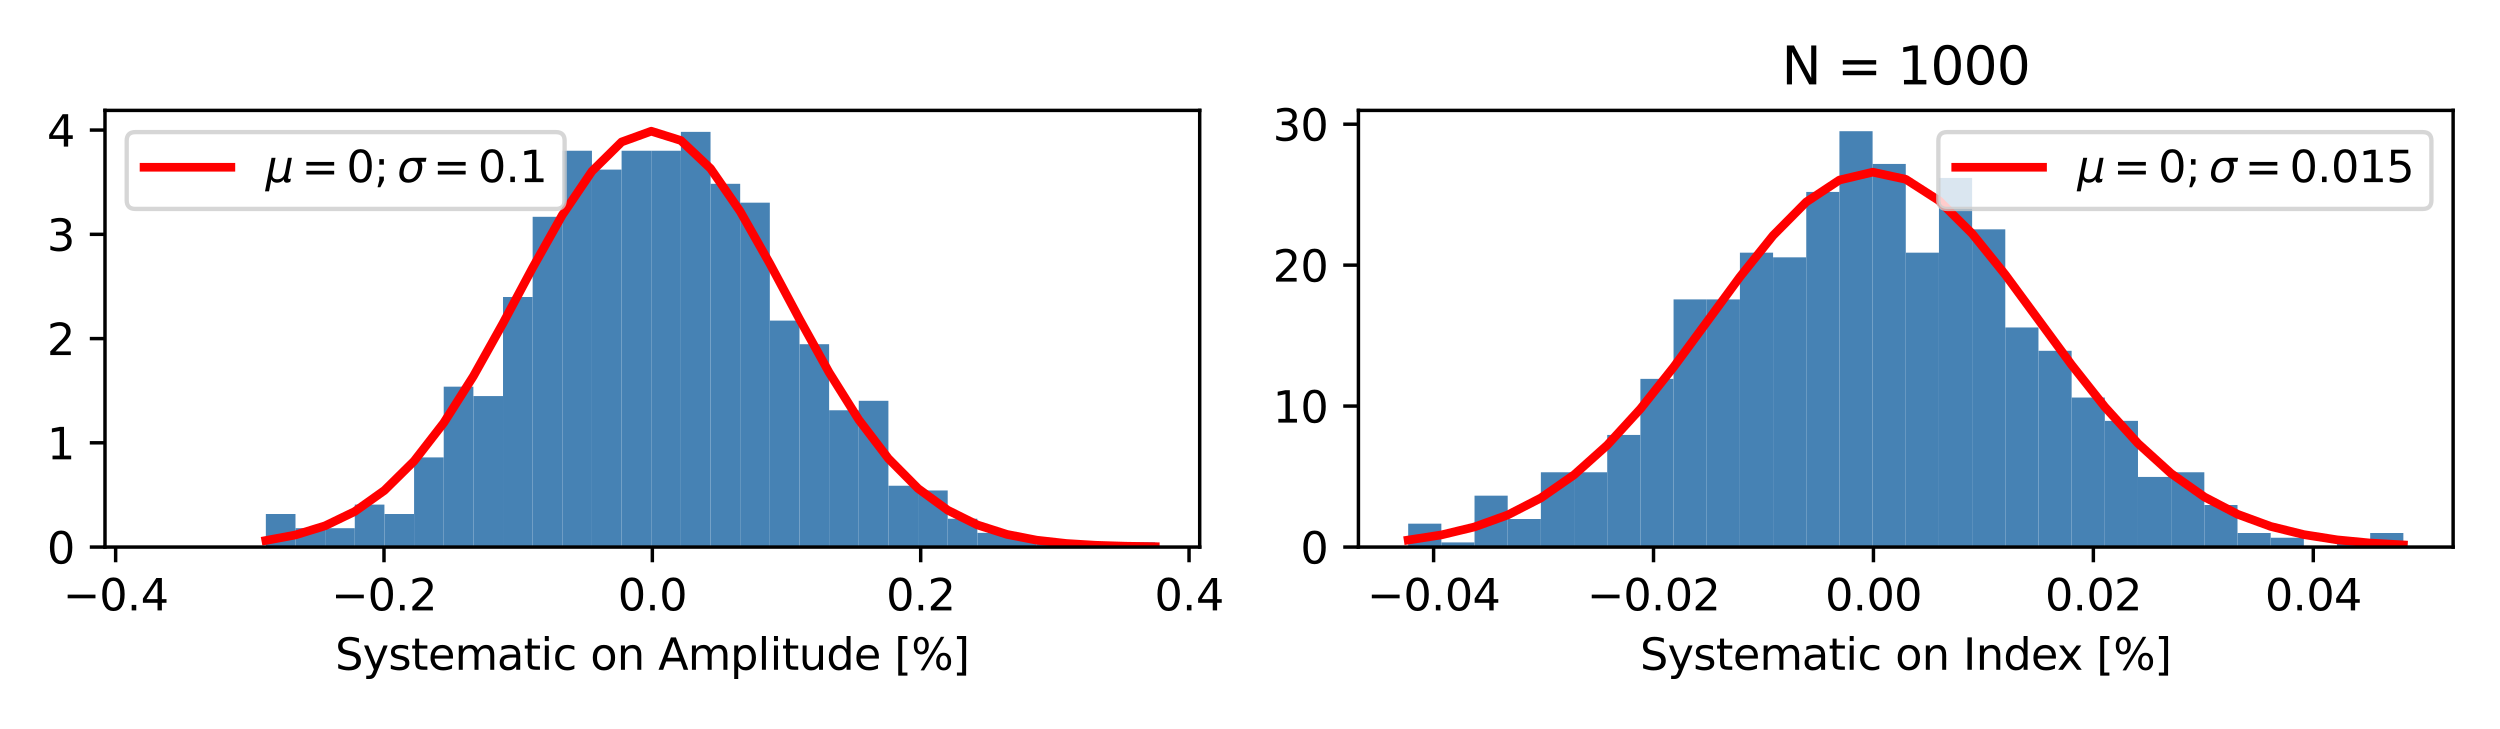 <?xml version="1.0" encoding="utf-8" standalone="no"?>
<!DOCTYPE svg PUBLIC "-//W3C//DTD SVG 1.1//EN"
  "http://www.w3.org/Graphics/SVG/1.1/DTD/svg11.dtd">
<svg xmlns:xlink="http://www.w3.org/1999/xlink" width="576pt" height="168pt" viewBox="0 0 576 168" xmlns="http://www.w3.org/2000/svg" version="1.1">
 <defs>
  <style type="text/css">*{stroke-linejoin: round; stroke-linecap: butt}</style>
 </defs>
 <g id="figure_1">
  <g id="patch_1">
   <path d="M 0 168 
L 576 168 
L 576 0 
L 0 0 
z
" style="fill: #ffffff"/>
  </g>
  <g id="axes_1">
   <g id="patch_2">
    <path d="M 24.19 126.04 
L 276.41 126.04 
L 276.41 25.44 
L 24.19 25.44 
z
" style="fill: #ffffff"/>
   </g>
   <g id="patch_3">
    <path d="M 61.25 126.04 
L 68.081 126.04 
L 68.081 118.431 
L 61.25 118.431 
z
" clip-path="url(#p02592763e4)" style="fill: #4682b4"/>
   </g>
   <g id="patch_4">
    <path d="M 68.081 126.04 
L 74.911 126.04 
L 74.911 121.692 
L 68.081 121.692 
z
" clip-path="url(#p02592763e4)" style="fill: #4682b4"/>
   </g>
   <g id="patch_5">
    <path d="M 74.911 126.04 
L 81.742 126.04 
L 81.742 121.692 
L 74.911 121.692 
z
" clip-path="url(#p02592763e4)" style="fill: #4682b4"/>
   </g>
   <g id="patch_6">
    <path d="M 81.742 126.04 
L 88.572 126.04 
L 88.572 116.257 
L 81.742 116.257 
z
" clip-path="url(#p02592763e4)" style="fill: #4682b4"/>
   </g>
   <g id="patch_7">
    <path d="M 88.572 126.04 
L 95.403 126.04 
L 95.403 118.431 
L 88.572 118.431 
z
" clip-path="url(#p02592763e4)" style="fill: #4682b4"/>
   </g>
   <g id="patch_8">
    <path d="M 95.403 126.04 
L 102.233 126.04 
L 102.233 105.388 
L 95.403 105.388 
z
" clip-path="url(#p02592763e4)" style="fill: #4682b4"/>
   </g>
   <g id="patch_9">
    <path d="M 102.233 126.04 
L 109.064 126.04 
L 109.064 89.083 
L 102.233 89.083 
z
" clip-path="url(#p02592763e4)" style="fill: #4682b4"/>
   </g>
   <g id="patch_10">
    <path d="M 109.064 126.04 
L 115.894 126.04 
L 115.894 91.257 
L 109.064 91.257 
z
" clip-path="url(#p02592763e4)" style="fill: #4682b4"/>
   </g>
   <g id="patch_11">
    <path d="M 115.894 126.04 
L 122.725 126.04 
L 122.725 68.43 
L 115.894 68.43 
z
" clip-path="url(#p02592763e4)" style="fill: #4682b4"/>
   </g>
   <g id="patch_12">
    <path d="M 122.725 126.04 
L 129.555 126.04 
L 129.555 49.952 
L 122.725 49.952 
z
" clip-path="url(#p02592763e4)" style="fill: #4682b4"/>
   </g>
   <g id="patch_13">
    <path d="M 129.555 126.04 
L 136.385 126.04 
L 136.385 34.734 
L 129.555 34.734 
z
" clip-path="url(#p02592763e4)" style="fill: #4682b4"/>
   </g>
   <g id="patch_14">
    <path d="M 136.385 126.04 
L 143.216 126.04 
L 143.216 39.082 
L 136.385 39.082 
z
" clip-path="url(#p02592763e4)" style="fill: #4682b4"/>
   </g>
   <g id="patch_15">
    <path d="M 143.216 126.04 
L 150.046 126.04 
L 150.046 34.734 
L 143.216 34.734 
z
" clip-path="url(#p02592763e4)" style="fill: #4682b4"/>
   </g>
   <g id="patch_16">
    <path d="M 150.046 126.04 
L 156.877 126.04 
L 156.877 34.734 
L 150.046 34.734 
z
" clip-path="url(#p02592763e4)" style="fill: #4682b4"/>
   </g>
   <g id="patch_17">
    <path d="M 156.877 126.04 
L 163.707 126.04 
L 163.707 30.386 
L 156.877 30.386 
z
" clip-path="url(#p02592763e4)" style="fill: #4682b4"/>
   </g>
   <g id="patch_18">
    <path d="M 163.707 126.04 
L 170.538 126.04 
L 170.538 42.343 
L 163.707 42.343 
z
" clip-path="url(#p02592763e4)" style="fill: #4682b4"/>
   </g>
   <g id="patch_19">
    <path d="M 170.538 126.04 
L 177.368 126.04 
L 177.368 46.691 
L 170.538 46.691 
z
" clip-path="url(#p02592763e4)" style="fill: #4682b4"/>
   </g>
   <g id="patch_20">
    <path d="M 177.368 126.04 
L 184.199 126.04 
L 184.199 73.865 
L 177.368 73.865 
z
" clip-path="url(#p02592763e4)" style="fill: #4682b4"/>
   </g>
   <g id="patch_21">
    <path d="M 184.199 126.04 
L 191.029 126.04 
L 191.029 79.3 
L 184.199 79.3 
z
" clip-path="url(#p02592763e4)" style="fill: #4682b4"/>
   </g>
   <g id="patch_22">
    <path d="M 191.029 126.04 
L 197.859 126.04 
L 197.859 94.518 
L 191.029 94.518 
z
" clip-path="url(#p02592763e4)" style="fill: #4682b4"/>
   </g>
   <g id="patch_23">
    <path d="M 197.859 126.04 
L 204.69 126.04 
L 204.69 92.344 
L 197.859 92.344 
z
" clip-path="url(#p02592763e4)" style="fill: #4682b4"/>
   </g>
   <g id="patch_24">
    <path d="M 204.69 126.04 
L 211.52 126.04 
L 211.52 111.909 
L 204.69 111.909 
z
" clip-path="url(#p02592763e4)" style="fill: #4682b4"/>
   </g>
   <g id="patch_25">
    <path d="M 211.52 126.04 
L 218.351 126.04 
L 218.351 112.996 
L 211.52 112.996 
z
" clip-path="url(#p02592763e4)" style="fill: #4682b4"/>
   </g>
   <g id="patch_26">
    <path d="M 218.351 126.04 
L 225.181 126.04 
L 225.181 119.518 
L 218.351 119.518 
z
" clip-path="url(#p02592763e4)" style="fill: #4682b4"/>
   </g>
   <g id="patch_27">
    <path d="M 225.181 126.04 
L 232.012 126.04 
L 232.012 122.779 
L 225.181 122.779 
z
" clip-path="url(#p02592763e4)" style="fill: #4682b4"/>
   </g>
   <g id="patch_28">
    <path d="M 232.012 126.04 
L 238.842 126.04 
L 238.842 123.866 
L 232.012 123.866 
z
" clip-path="url(#p02592763e4)" style="fill: #4682b4"/>
   </g>
   <g id="patch_29">
    <path d="M 238.842 126.04 
L 245.673 126.04 
L 245.673 124.953 
L 238.842 124.953 
z
" clip-path="url(#p02592763e4)" style="fill: #4682b4"/>
   </g>
   <g id="patch_30">
    <path d="M 245.673 126.04 
L 252.503 126.04 
L 252.503 124.953 
L 245.673 124.953 
z
" clip-path="url(#p02592763e4)" style="fill: #4682b4"/>
   </g>
   <g id="patch_31">
    <path d="M 252.503 126.04 
L 259.333 126.04 
L 259.333 124.953 
L 252.503 124.953 
z
" clip-path="url(#p02592763e4)" style="fill: #4682b4"/>
   </g>
   <g id="patch_32">
    <path d="M 259.333 126.04 
L 266.164 126.04 
L 266.164 124.953 
L 259.333 124.953 
z
" clip-path="url(#p02592763e4)" style="fill: #4682b4"/>
   </g>
   <g id="matplotlib.axis_1">
    <g id="xtick_1">
     <g id="line2d_1">
      <defs>
       <path id="me222ce05e0" d="M 0 0 
L 0 3.5 
" style="stroke: #000000; stroke-width: 0.8"/>
      </defs>
      <g>
       <use xlink:href="#me222ce05e0" x="26.644" y="126.04" style="stroke: #000000; stroke-width: 0.8"/>
      </g>
     </g>
     <g id="text_1">
      <!-- −0.4 -->
      <g transform="translate(14.503 140.638) scale(0.1 -0.1)">
       <defs>
        <path id="DejaVuSans-2212" d="M 678 2272 
L 4684 2272 
L 4684 1741 
L 678 1741 
L 678 2272 
z
" transform="scale(0.016)"/>
        <path id="DejaVuSans-30" d="M 2034 4250 
Q 1547 4250 1301 3770 
Q 1056 3291 1056 2328 
Q 1056 1369 1301 889 
Q 1547 409 2034 409 
Q 2525 409 2770 889 
Q 3016 1369 3016 2328 
Q 3016 3291 2770 3770 
Q 2525 4250 2034 4250 
z
M 2034 4750 
Q 2819 4750 3233 4129 
Q 3647 3509 3647 2328 
Q 3647 1150 3233 529 
Q 2819 -91 2034 -91 
Q 1250 -91 836 529 
Q 422 1150 422 2328 
Q 422 3509 836 4129 
Q 1250 4750 2034 4750 
z
" transform="scale(0.016)"/>
        <path id="DejaVuSans-2e" d="M 684 794 
L 1344 794 
L 1344 0 
L 684 0 
L 684 794 
z
" transform="scale(0.016)"/>
        <path id="DejaVuSans-34" d="M 2419 4116 
L 825 1625 
L 2419 1625 
L 2419 4116 
z
M 2253 4666 
L 3047 4666 
L 3047 1625 
L 3713 1625 
L 3713 1100 
L 3047 1100 
L 3047 0 
L 2419 0 
L 2419 1100 
L 313 1100 
L 313 1709 
L 2253 4666 
z
" transform="scale(0.016)"/>
       </defs>
       <use xlink:href="#DejaVuSans-2212"/>
       <use xlink:href="#DejaVuSans-30" x="83.789"/>
       <use xlink:href="#DejaVuSans-2e" x="147.412"/>
       <use xlink:href="#DejaVuSans-34" x="179.199"/>
      </g>
     </g>
    </g>
    <g id="xtick_2">
     <g id="line2d_2">
      <g>
       <use xlink:href="#me222ce05e0" x="88.472" y="126.04" style="stroke: #000000; stroke-width: 0.8"/>
      </g>
     </g>
     <g id="text_2">
      <!-- −0.2 -->
      <g transform="translate(76.33 140.638) scale(0.1 -0.1)">
       <defs>
        <path id="DejaVuSans-32" d="M 1228 531 
L 3431 531 
L 3431 0 
L 469 0 
L 469 531 
Q 828 903 1448 1529 
Q 2069 2156 2228 2338 
Q 2531 2678 2651 2914 
Q 2772 3150 2772 3378 
Q 2772 3750 2511 3984 
Q 2250 4219 1831 4219 
Q 1534 4219 1204 4116 
Q 875 4013 500 3803 
L 500 4441 
Q 881 4594 1212 4672 
Q 1544 4750 1819 4750 
Q 2544 4750 2975 4387 
Q 3406 4025 3406 3419 
Q 3406 3131 3298 2873 
Q 3191 2616 2906 2266 
Q 2828 2175 2409 1742 
Q 1991 1309 1228 531 
z
" transform="scale(0.016)"/>
       </defs>
       <use xlink:href="#DejaVuSans-2212"/>
       <use xlink:href="#DejaVuSans-30" x="83.789"/>
       <use xlink:href="#DejaVuSans-2e" x="147.412"/>
       <use xlink:href="#DejaVuSans-32" x="179.199"/>
      </g>
     </g>
    </g>
    <g id="xtick_3">
     <g id="line2d_3">
      <g>
       <use xlink:href="#me222ce05e0" x="150.3" y="126.04" style="stroke: #000000; stroke-width: 0.8"/>
      </g>
     </g>
     <g id="text_3">
      <!-- 0.0 -->
      <g transform="translate(142.348 140.638) scale(0.1 -0.1)">
       <use xlink:href="#DejaVuSans-30"/>
       <use xlink:href="#DejaVuSans-2e" x="63.623"/>
       <use xlink:href="#DejaVuSans-30" x="95.41"/>
      </g>
     </g>
    </g>
    <g id="xtick_4">
     <g id="line2d_4">
      <g>
       <use xlink:href="#me222ce05e0" x="212.128" y="126.04" style="stroke: #000000; stroke-width: 0.8"/>
      </g>
     </g>
     <g id="text_4">
      <!-- 0.2 -->
      <g transform="translate(204.176 140.638) scale(0.1 -0.1)">
       <use xlink:href="#DejaVuSans-30"/>
       <use xlink:href="#DejaVuSans-2e" x="63.623"/>
       <use xlink:href="#DejaVuSans-32" x="95.41"/>
      </g>
     </g>
    </g>
    <g id="xtick_5">
     <g id="line2d_5">
      <g>
       <use xlink:href="#me222ce05e0" x="273.956" y="126.04" style="stroke: #000000; stroke-width: 0.8"/>
      </g>
     </g>
     <g id="text_5">
      <!-- 0.4 -->
      <g transform="translate(266.004 140.638) scale(0.1 -0.1)">
       <use xlink:href="#DejaVuSans-30"/>
       <use xlink:href="#DejaVuSans-2e" x="63.623"/>
       <use xlink:href="#DejaVuSans-34" x="95.41"/>
      </g>
     </g>
    </g>
    <g id="text_6">
     <!-- Systematic on Amplitude [%] -->
     <g transform="translate(77.222 154.317) scale(0.1 -0.1)">
      <defs>
       <path id="DejaVuSans-53" d="M 3425 4513 
L 3425 3897 
Q 3066 4069 2747 4153 
Q 2428 4238 2131 4238 
Q 1616 4238 1336 4038 
Q 1056 3838 1056 3469 
Q 1056 3159 1242 3001 
Q 1428 2844 1947 2747 
L 2328 2669 
Q 3034 2534 3370 2195 
Q 3706 1856 3706 1288 
Q 3706 609 3251 259 
Q 2797 -91 1919 -91 
Q 1588 -91 1214 -16 
Q 841 59 441 206 
L 441 856 
Q 825 641 1194 531 
Q 1563 422 1919 422 
Q 2459 422 2753 634 
Q 3047 847 3047 1241 
Q 3047 1584 2836 1778 
Q 2625 1972 2144 2069 
L 1759 2144 
Q 1053 2284 737 2584 
Q 422 2884 422 3419 
Q 422 4038 858 4394 
Q 1294 4750 2059 4750 
Q 2388 4750 2728 4690 
Q 3069 4631 3425 4513 
z
" transform="scale(0.016)"/>
       <path id="DejaVuSans-79" d="M 2059 -325 
Q 1816 -950 1584 -1140 
Q 1353 -1331 966 -1331 
L 506 -1331 
L 506 -850 
L 844 -850 
Q 1081 -850 1212 -737 
Q 1344 -625 1503 -206 
L 1606 56 
L 191 3500 
L 800 3500 
L 1894 763 
L 2988 3500 
L 3597 3500 
L 2059 -325 
z
" transform="scale(0.016)"/>
       <path id="DejaVuSans-73" d="M 2834 3397 
L 2834 2853 
Q 2591 2978 2328 3040 
Q 2066 3103 1784 3103 
Q 1356 3103 1142 2972 
Q 928 2841 928 2578 
Q 928 2378 1081 2264 
Q 1234 2150 1697 2047 
L 1894 2003 
Q 2506 1872 2764 1633 
Q 3022 1394 3022 966 
Q 3022 478 2636 193 
Q 2250 -91 1575 -91 
Q 1294 -91 989 -36 
Q 684 19 347 128 
L 347 722 
Q 666 556 975 473 
Q 1284 391 1588 391 
Q 1994 391 2212 530 
Q 2431 669 2431 922 
Q 2431 1156 2273 1281 
Q 2116 1406 1581 1522 
L 1381 1569 
Q 847 1681 609 1914 
Q 372 2147 372 2553 
Q 372 3047 722 3315 
Q 1072 3584 1716 3584 
Q 2034 3584 2315 3537 
Q 2597 3491 2834 3397 
z
" transform="scale(0.016)"/>
       <path id="DejaVuSans-74" d="M 1172 4494 
L 1172 3500 
L 2356 3500 
L 2356 3053 
L 1172 3053 
L 1172 1153 
Q 1172 725 1289 603 
Q 1406 481 1766 481 
L 2356 481 
L 2356 0 
L 1766 0 
Q 1100 0 847 248 
Q 594 497 594 1153 
L 594 3053 
L 172 3053 
L 172 3500 
L 594 3500 
L 594 4494 
L 1172 4494 
z
" transform="scale(0.016)"/>
       <path id="DejaVuSans-65" d="M 3597 1894 
L 3597 1613 
L 953 1613 
Q 991 1019 1311 708 
Q 1631 397 2203 397 
Q 2534 397 2845 478 
Q 3156 559 3463 722 
L 3463 178 
Q 3153 47 2828 -22 
Q 2503 -91 2169 -91 
Q 1331 -91 842 396 
Q 353 884 353 1716 
Q 353 2575 817 3079 
Q 1281 3584 2069 3584 
Q 2775 3584 3186 3129 
Q 3597 2675 3597 1894 
z
M 3022 2063 
Q 3016 2534 2758 2815 
Q 2500 3097 2075 3097 
Q 1594 3097 1305 2825 
Q 1016 2553 972 2059 
L 3022 2063 
z
" transform="scale(0.016)"/>
       <path id="DejaVuSans-6d" d="M 3328 2828 
Q 3544 3216 3844 3400 
Q 4144 3584 4550 3584 
Q 5097 3584 5394 3201 
Q 5691 2819 5691 2113 
L 5691 0 
L 5113 0 
L 5113 2094 
Q 5113 2597 4934 2840 
Q 4756 3084 4391 3084 
Q 3944 3084 3684 2787 
Q 3425 2491 3425 1978 
L 3425 0 
L 2847 0 
L 2847 2094 
Q 2847 2600 2669 2842 
Q 2491 3084 2119 3084 
Q 1678 3084 1418 2786 
Q 1159 2488 1159 1978 
L 1159 0 
L 581 0 
L 581 3500 
L 1159 3500 
L 1159 2956 
Q 1356 3278 1631 3431 
Q 1906 3584 2284 3584 
Q 2666 3584 2933 3390 
Q 3200 3197 3328 2828 
z
" transform="scale(0.016)"/>
       <path id="DejaVuSans-61" d="M 2194 1759 
Q 1497 1759 1228 1600 
Q 959 1441 959 1056 
Q 959 750 1161 570 
Q 1363 391 1709 391 
Q 2188 391 2477 730 
Q 2766 1069 2766 1631 
L 2766 1759 
L 2194 1759 
z
M 3341 1997 
L 3341 0 
L 2766 0 
L 2766 531 
Q 2569 213 2275 61 
Q 1981 -91 1556 -91 
Q 1019 -91 701 211 
Q 384 513 384 1019 
Q 384 1609 779 1909 
Q 1175 2209 1959 2209 
L 2766 2209 
L 2766 2266 
Q 2766 2663 2505 2880 
Q 2244 3097 1772 3097 
Q 1472 3097 1187 3025 
Q 903 2953 641 2809 
L 641 3341 
Q 956 3463 1253 3523 
Q 1550 3584 1831 3584 
Q 2591 3584 2966 3190 
Q 3341 2797 3341 1997 
z
" transform="scale(0.016)"/>
       <path id="DejaVuSans-69" d="M 603 3500 
L 1178 3500 
L 1178 0 
L 603 0 
L 603 3500 
z
M 603 4863 
L 1178 4863 
L 1178 4134 
L 603 4134 
L 603 4863 
z
" transform="scale(0.016)"/>
       <path id="DejaVuSans-63" d="M 3122 3366 
L 3122 2828 
Q 2878 2963 2633 3030 
Q 2388 3097 2138 3097 
Q 1578 3097 1268 2742 
Q 959 2388 959 1747 
Q 959 1106 1268 751 
Q 1578 397 2138 397 
Q 2388 397 2633 464 
Q 2878 531 3122 666 
L 3122 134 
Q 2881 22 2623 -34 
Q 2366 -91 2075 -91 
Q 1284 -91 818 406 
Q 353 903 353 1747 
Q 353 2603 823 3093 
Q 1294 3584 2113 3584 
Q 2378 3584 2631 3529 
Q 2884 3475 3122 3366 
z
" transform="scale(0.016)"/>
       <path id="DejaVuSans-20" transform="scale(0.016)"/>
       <path id="DejaVuSans-6f" d="M 1959 3097 
Q 1497 3097 1228 2736 
Q 959 2375 959 1747 
Q 959 1119 1226 758 
Q 1494 397 1959 397 
Q 2419 397 2687 759 
Q 2956 1122 2956 1747 
Q 2956 2369 2687 2733 
Q 2419 3097 1959 3097 
z
M 1959 3584 
Q 2709 3584 3137 3096 
Q 3566 2609 3566 1747 
Q 3566 888 3137 398 
Q 2709 -91 1959 -91 
Q 1206 -91 779 398 
Q 353 888 353 1747 
Q 353 2609 779 3096 
Q 1206 3584 1959 3584 
z
" transform="scale(0.016)"/>
       <path id="DejaVuSans-6e" d="M 3513 2113 
L 3513 0 
L 2938 0 
L 2938 2094 
Q 2938 2591 2744 2837 
Q 2550 3084 2163 3084 
Q 1697 3084 1428 2787 
Q 1159 2491 1159 1978 
L 1159 0 
L 581 0 
L 581 3500 
L 1159 3500 
L 1159 2956 
Q 1366 3272 1645 3428 
Q 1925 3584 2291 3584 
Q 2894 3584 3203 3211 
Q 3513 2838 3513 2113 
z
" transform="scale(0.016)"/>
       <path id="DejaVuSans-41" d="M 2188 4044 
L 1331 1722 
L 3047 1722 
L 2188 4044 
z
M 1831 4666 
L 2547 4666 
L 4325 0 
L 3669 0 
L 3244 1197 
L 1141 1197 
L 716 0 
L 50 0 
L 1831 4666 
z
" transform="scale(0.016)"/>
       <path id="DejaVuSans-70" d="M 1159 525 
L 1159 -1331 
L 581 -1331 
L 581 3500 
L 1159 3500 
L 1159 2969 
Q 1341 3281 1617 3432 
Q 1894 3584 2278 3584 
Q 2916 3584 3314 3078 
Q 3713 2572 3713 1747 
Q 3713 922 3314 415 
Q 2916 -91 2278 -91 
Q 1894 -91 1617 61 
Q 1341 213 1159 525 
z
M 3116 1747 
Q 3116 2381 2855 2742 
Q 2594 3103 2138 3103 
Q 1681 3103 1420 2742 
Q 1159 2381 1159 1747 
Q 1159 1113 1420 752 
Q 1681 391 2138 391 
Q 2594 391 2855 752 
Q 3116 1113 3116 1747 
z
" transform="scale(0.016)"/>
       <path id="DejaVuSans-6c" d="M 603 4863 
L 1178 4863 
L 1178 0 
L 603 0 
L 603 4863 
z
" transform="scale(0.016)"/>
       <path id="DejaVuSans-75" d="M 544 1381 
L 544 3500 
L 1119 3500 
L 1119 1403 
Q 1119 906 1312 657 
Q 1506 409 1894 409 
Q 2359 409 2629 706 
Q 2900 1003 2900 1516 
L 2900 3500 
L 3475 3500 
L 3475 0 
L 2900 0 
L 2900 538 
Q 2691 219 2414 64 
Q 2138 -91 1772 -91 
Q 1169 -91 856 284 
Q 544 659 544 1381 
z
M 1991 3584 
L 1991 3584 
z
" transform="scale(0.016)"/>
       <path id="DejaVuSans-64" d="M 2906 2969 
L 2906 4863 
L 3481 4863 
L 3481 0 
L 2906 0 
L 2906 525 
Q 2725 213 2448 61 
Q 2172 -91 1784 -91 
Q 1150 -91 751 415 
Q 353 922 353 1747 
Q 353 2572 751 3078 
Q 1150 3584 1784 3584 
Q 2172 3584 2448 3432 
Q 2725 3281 2906 2969 
z
M 947 1747 
Q 947 1113 1208 752 
Q 1469 391 1925 391 
Q 2381 391 2643 752 
Q 2906 1113 2906 1747 
Q 2906 2381 2643 2742 
Q 2381 3103 1925 3103 
Q 1469 3103 1208 2742 
Q 947 2381 947 1747 
z
" transform="scale(0.016)"/>
       <path id="DejaVuSans-5b" d="M 550 4863 
L 1875 4863 
L 1875 4416 
L 1125 4416 
L 1125 -397 
L 1875 -397 
L 1875 -844 
L 550 -844 
L 550 4863 
z
" transform="scale(0.016)"/>
       <path id="DejaVuSans-25" d="M 4653 2053 
Q 4381 2053 4226 1822 
Q 4072 1591 4072 1178 
Q 4072 772 4226 539 
Q 4381 306 4653 306 
Q 4919 306 5073 539 
Q 5228 772 5228 1178 
Q 5228 1588 5073 1820 
Q 4919 2053 4653 2053 
z
M 4653 2450 
Q 5147 2450 5437 2106 
Q 5728 1763 5728 1178 
Q 5728 594 5436 251 
Q 5144 -91 4653 -91 
Q 4153 -91 3862 251 
Q 3572 594 3572 1178 
Q 3572 1766 3864 2108 
Q 4156 2450 4653 2450 
z
M 1428 4353 
Q 1159 4353 1004 4120 
Q 850 3888 850 3481 
Q 850 3069 1003 2837 
Q 1156 2606 1428 2606 
Q 1700 2606 1854 2837 
Q 2009 3069 2009 3481 
Q 2009 3884 1853 4118 
Q 1697 4353 1428 4353 
z
M 4250 4750 
L 4750 4750 
L 1831 -91 
L 1331 -91 
L 4250 4750 
z
M 1428 4750 
Q 1922 4750 2215 4408 
Q 2509 4066 2509 3481 
Q 2509 2891 2217 2550 
Q 1925 2209 1428 2209 
Q 931 2209 642 2551 
Q 353 2894 353 3481 
Q 353 4063 643 4406 
Q 934 4750 1428 4750 
z
" transform="scale(0.016)"/>
       <path id="DejaVuSans-5d" d="M 1947 4863 
L 1947 -844 
L 622 -844 
L 622 -397 
L 1369 -397 
L 1369 4416 
L 622 4416 
L 622 4863 
L 1947 4863 
z
" transform="scale(0.016)"/>
      </defs>
      <use xlink:href="#DejaVuSans-53"/>
      <use xlink:href="#DejaVuSans-79" x="63.477"/>
      <use xlink:href="#DejaVuSans-73" x="122.656"/>
      <use xlink:href="#DejaVuSans-74" x="174.756"/>
      <use xlink:href="#DejaVuSans-65" x="213.965"/>
      <use xlink:href="#DejaVuSans-6d" x="275.488"/>
      <use xlink:href="#DejaVuSans-61" x="372.9"/>
      <use xlink:href="#DejaVuSans-74" x="434.18"/>
      <use xlink:href="#DejaVuSans-69" x="473.389"/>
      <use xlink:href="#DejaVuSans-63" x="501.172"/>
      <use xlink:href="#DejaVuSans-20" x="556.152"/>
      <use xlink:href="#DejaVuSans-6f" x="587.939"/>
      <use xlink:href="#DejaVuSans-6e" x="649.121"/>
      <use xlink:href="#DejaVuSans-20" x="712.5"/>
      <use xlink:href="#DejaVuSans-41" x="744.287"/>
      <use xlink:href="#DejaVuSans-6d" x="812.695"/>
      <use xlink:href="#DejaVuSans-70" x="910.107"/>
      <use xlink:href="#DejaVuSans-6c" x="973.584"/>
      <use xlink:href="#DejaVuSans-69" x="1001.367"/>
      <use xlink:href="#DejaVuSans-74" x="1029.15"/>
      <use xlink:href="#DejaVuSans-75" x="1068.359"/>
      <use xlink:href="#DejaVuSans-64" x="1131.738"/>
      <use xlink:href="#DejaVuSans-65" x="1195.215"/>
      <use xlink:href="#DejaVuSans-20" x="1256.738"/>
      <use xlink:href="#DejaVuSans-5b" x="1288.525"/>
      <use xlink:href="#DejaVuSans-25" x="1327.539"/>
      <use xlink:href="#DejaVuSans-5d" x="1422.559"/>
     </g>
    </g>
   </g>
   <g id="matplotlib.axis_2">
    <g id="ytick_1">
     <g id="line2d_6">
      <defs>
       <path id="me3fdcd3d30" d="M 0 0 
L -3.5 0 
" style="stroke: #000000; stroke-width: 0.8"/>
      </defs>
      <g>
       <use xlink:href="#me3fdcd3d30" x="24.19" y="126.04" style="stroke: #000000; stroke-width: 0.8"/>
      </g>
     </g>
     <g id="text_7">
      <!-- 0 -->
      <g transform="translate(10.828 129.839) scale(0.1 -0.1)">
       <use xlink:href="#DejaVuSans-30"/>
      </g>
     </g>
    </g>
    <g id="ytick_2">
     <g id="line2d_7">
      <g>
       <use xlink:href="#me3fdcd3d30" x="24.19" y="102.023" style="stroke: #000000; stroke-width: 0.8"/>
      </g>
     </g>
     <g id="text_8">
      <!-- 1 -->
      <g transform="translate(10.828 105.823) scale(0.1 -0.1)">
       <defs>
        <path id="DejaVuSans-31" d="M 794 531 
L 1825 531 
L 1825 4091 
L 703 3866 
L 703 4441 
L 1819 4666 
L 2450 4666 
L 2450 531 
L 3481 531 
L 3481 0 
L 794 0 
L 794 531 
z
" transform="scale(0.016)"/>
       </defs>
       <use xlink:href="#DejaVuSans-31"/>
      </g>
     </g>
    </g>
    <g id="ytick_3">
     <g id="line2d_8">
      <g>
       <use xlink:href="#me3fdcd3d30" x="24.19" y="78.007" style="stroke: #000000; stroke-width: 0.8"/>
      </g>
     </g>
     <g id="text_9">
      <!-- 2 -->
      <g transform="translate(10.828 81.806) scale(0.1 -0.1)">
       <use xlink:href="#DejaVuSans-32"/>
      </g>
     </g>
    </g>
    <g id="ytick_4">
     <g id="line2d_9">
      <g>
       <use xlink:href="#me3fdcd3d30" x="24.19" y="53.99" style="stroke: #000000; stroke-width: 0.8"/>
      </g>
     </g>
     <g id="text_10">
      <!-- 3 -->
      <g transform="translate(10.828 57.789) scale(0.1 -0.1)">
       <defs>
        <path id="DejaVuSans-33" d="M 2597 2516 
Q 3050 2419 3304 2112 
Q 3559 1806 3559 1356 
Q 3559 666 3084 287 
Q 2609 -91 1734 -91 
Q 1441 -91 1130 -33 
Q 819 25 488 141 
L 488 750 
Q 750 597 1062 519 
Q 1375 441 1716 441 
Q 2309 441 2620 675 
Q 2931 909 2931 1356 
Q 2931 1769 2642 2001 
Q 2353 2234 1838 2234 
L 1294 2234 
L 1294 2753 
L 1863 2753 
Q 2328 2753 2575 2939 
Q 2822 3125 2822 3475 
Q 2822 3834 2567 4026 
Q 2313 4219 1838 4219 
Q 1578 4219 1281 4162 
Q 984 4106 628 3988 
L 628 4550 
Q 988 4650 1302 4700 
Q 1616 4750 1894 4750 
Q 2613 4750 3031 4423 
Q 3450 4097 3450 3541 
Q 3450 3153 3228 2886 
Q 3006 2619 2597 2516 
z
" transform="scale(0.016)"/>
       </defs>
       <use xlink:href="#DejaVuSans-33"/>
      </g>
     </g>
    </g>
    <g id="ytick_5">
     <g id="line2d_10">
      <g>
       <use xlink:href="#me3fdcd3d30" x="24.19" y="29.973" style="stroke: #000000; stroke-width: 0.8"/>
      </g>
     </g>
     <g id="text_11">
      <!-- 4 -->
      <g transform="translate(10.828 33.772) scale(0.1 -0.1)">
       <use xlink:href="#DejaVuSans-34"/>
      </g>
     </g>
    </g>
   </g>
   <g id="line2d_11">
    <path d="M 61.25 124.528 
L 68.081 123.251 
L 74.911 121.142 
L 81.742 117.847 
L 88.572 112.989 
L 95.403 106.24 
L 102.233 97.434 
L 109.064 86.68 
L 115.894 74.464 
L 122.725 61.675 
L 129.555 49.544 
L 136.385 39.457 
L 143.216 32.71 
L 150.046 30.23 
L 156.877 32.371 
L 163.707 38.828 
L 170.538 48.708 
L 177.368 60.736 
L 184.199 73.521 
L 191.029 85.815 
L 197.859 96.699 
L 204.69 105.658 
L 211.52 112.556 
L 218.351 117.545 
L 225.181 120.943 
L 232.012 123.127 
L 238.842 124.455 
L 245.673 125.218 
L 252.503 125.634 
L 259.333 125.849 
L 266.164 125.955 
" clip-path="url(#p02592763e4)" style="fill: none; stroke: #ff0000; stroke-width: 2; stroke-linecap: square"/>
   </g>
   <g id="patch_33">
    <path d="M 24.19 126.04 
L 24.19 25.44 
" style="fill: none; stroke: #000000; stroke-width: 0.8; stroke-linejoin: miter; stroke-linecap: square"/>
   </g>
   <g id="patch_34">
    <path d="M 276.41 126.04 
L 276.41 25.44 
" style="fill: none; stroke: #000000; stroke-width: 0.8; stroke-linejoin: miter; stroke-linecap: square"/>
   </g>
   <g id="patch_35">
    <path d="M 24.19 126.04 
L 276.41 126.04 
" style="fill: none; stroke: #000000; stroke-width: 0.8; stroke-linejoin: miter; stroke-linecap: square"/>
   </g>
   <g id="patch_36">
    <path d="M 24.19 25.44 
L 276.41 25.44 
" style="fill: none; stroke: #000000; stroke-width: 0.8; stroke-linejoin: miter; stroke-linecap: square"/>
   </g>
   <g id="legend_1">
    <g id="patch_37">
     <path d="M 31.19 48.138 
L 128.09 48.138 
Q 130.09 48.138 130.09 46.138 
L 130.09 32.44 
Q 130.09 30.44 128.09 30.44 
L 31.19 30.44 
Q 29.19 30.44 29.19 32.44 
L 29.19 46.138 
Q 29.19 48.138 31.19 48.138 
z
" style="fill: #ffffff; opacity: 0.8; stroke: #cccccc; stroke-linejoin: miter"/>
    </g>
    <g id="line2d_12">
     <path d="M 33.19 38.538 
L 43.19 38.538 
L 53.19 38.538 
" style="fill: none; stroke: #ff0000; stroke-width: 2; stroke-linecap: square"/>
    </g>
    <g id="text_12">
     <!-- $\mu = 0; \sigma = 0.1$ -->
     <g transform="translate(61.19 42.038) scale(0.1 -0.1)">
      <defs>
       <path id="DejaVuSans-Oblique-3bc" d="M -84 -1331 
L 856 3500 
L 1434 3500 
L 1009 1322 
Q 997 1256 987 1175 
Q 978 1094 978 1013 
Q 978 722 1161 565 
Q 1344 409 1684 409 
Q 2147 409 2431 671 
Q 2716 934 2816 1459 
L 3213 3500 
L 3788 3500 
L 3266 809 
Q 3253 750 3248 706 
Q 3244 663 3244 628 
Q 3244 531 3283 486 
Q 3322 441 3406 441 
Q 3438 441 3492 456 
Q 3547 472 3647 513 
L 3559 50 
Q 3422 -19 3297 -55 
Q 3172 -91 3053 -91 
Q 2847 -91 2730 40 
Q 2613 172 2613 403 
Q 2438 153 2195 31 
Q 1953 -91 1625 -91 
Q 1334 -91 1117 43 
Q 900 178 831 397 
L 494 -1331 
L -84 -1331 
z
" transform="scale(0.016)"/>
       <path id="DejaVuSans-3d" d="M 678 2906 
L 4684 2906 
L 4684 2381 
L 678 2381 
L 678 2906 
z
M 678 1631 
L 4684 1631 
L 4684 1100 
L 678 1100 
L 678 1631 
z
" transform="scale(0.016)"/>
       <path id="DejaVuSans-3b" d="M 750 3309 
L 1409 3309 
L 1409 2516 
L 750 2516 
L 750 3309 
z
M 750 794 
L 1409 794 
L 1409 256 
L 897 -744 
L 494 -744 
L 750 256 
L 750 794 
z
" transform="scale(0.016)"/>
       <path id="DejaVuSans-Oblique-3c3" d="M 2219 3044 
Q 1744 3044 1422 2700 
Q 1081 2341 969 1747 
Q 844 1119 1044 756 
Q 1241 397 1706 397 
Q 2166 397 2503 759 
Q 2844 1122 2966 1747 
Q 3075 2319 2881 2700 
Q 2700 3044 2219 3044 
z
M 2309 3503 
L 4219 3500 
L 4106 2925 
L 3463 2925 
Q 3706 2438 3575 1747 
Q 3406 888 2884 400 
Q 2359 -91 1609 -91 
Q 856 -91 525 400 
Q 194 888 363 1747 
Q 528 2609 1050 3097 
Q 1484 3503 2309 3503 
z
" transform="scale(0.016)"/>
      </defs>
      <use xlink:href="#DejaVuSans-Oblique-3bc" transform="translate(0 0.781)"/>
      <use xlink:href="#DejaVuSans-3d" transform="translate(83.105 0.781)"/>
      <use xlink:href="#DejaVuSans-30" transform="translate(186.377 0.781)"/>
      <use xlink:href="#DejaVuSans-3b" transform="translate(250 0.781)"/>
      <use xlink:href="#DejaVuSans-Oblique-3c3" transform="translate(303.174 0.781)"/>
      <use xlink:href="#DejaVuSans-3d" transform="translate(386.035 0.781)"/>
      <use xlink:href="#DejaVuSans-30" transform="translate(489.307 0.781)"/>
      <use xlink:href="#DejaVuSans-2e" transform="translate(552.93 0.781)"/>
      <use xlink:href="#DejaVuSans-31" transform="translate(584.717 0.781)"/>
     </g>
    </g>
   </g>
  </g>
  <g id="axes_2">
   <g id="patch_38">
    <path d="M 312.98 126.04 
L 565.2 126.04 
L 565.2 25.44 
L 312.98 25.44 
z
" style="fill: #ffffff"/>
   </g>
   <g id="patch_39">
    <path d="M 324.445 126.04 
L 332.088 126.04 
L 332.088 120.657 
L 324.445 120.657 
z
" clip-path="url(#p6bbba364e8)" style="fill: #4682b4"/>
   </g>
   <g id="patch_40">
    <path d="M 332.088 126.04 
L 339.731 126.04 
L 339.731 124.963 
L 332.088 124.963 
z
" clip-path="url(#p6bbba364e8)" style="fill: #4682b4"/>
   </g>
   <g id="patch_41">
    <path d="M 339.731 126.04 
L 347.374 126.04 
L 347.374 114.198 
L 339.731 114.198 
z
" clip-path="url(#p6bbba364e8)" style="fill: #4682b4"/>
   </g>
   <g id="patch_42">
    <path d="M 347.374 126.04 
L 355.017 126.04 
L 355.017 119.581 
L 347.374 119.581 
z
" clip-path="url(#p6bbba364e8)" style="fill: #4682b4"/>
   </g>
   <g id="patch_43">
    <path d="M 355.017 126.04 
L 362.66 126.04 
L 362.66 108.816 
L 355.017 108.816 
z
" clip-path="url(#p6bbba364e8)" style="fill: #4682b4"/>
   </g>
   <g id="patch_44">
    <path d="M 362.66 126.04 
L 370.303 126.04 
L 370.303 108.816 
L 362.66 108.816 
z
" clip-path="url(#p6bbba364e8)" style="fill: #4682b4"/>
   </g>
   <g id="patch_45">
    <path d="M 370.303 126.04 
L 377.946 126.04 
L 377.946 100.204 
L 370.303 100.204 
z
" clip-path="url(#p6bbba364e8)" style="fill: #4682b4"/>
   </g>
   <g id="patch_46">
    <path d="M 377.946 126.04 
L 385.589 126.04 
L 385.589 87.286 
L 377.946 87.286 
z
" clip-path="url(#p6bbba364e8)" style="fill: #4682b4"/>
   </g>
   <g id="patch_47">
    <path d="M 385.589 126.04 
L 393.232 126.04 
L 393.232 68.985 
L 385.589 68.985 
z
" clip-path="url(#p6bbba364e8)" style="fill: #4682b4"/>
   </g>
   <g id="patch_48">
    <path d="M 393.232 126.04 
L 400.875 126.04 
L 400.875 68.985 
L 393.232 68.985 
z
" clip-path="url(#p6bbba364e8)" style="fill: #4682b4"/>
   </g>
   <g id="patch_49">
    <path d="M 400.875 126.04 
L 408.518 126.04 
L 408.518 58.22 
L 400.875 58.22 
z
" clip-path="url(#p6bbba364e8)" style="fill: #4682b4"/>
   </g>
   <g id="patch_50">
    <path d="M 408.518 126.04 
L 416.161 126.04 
L 416.161 59.296 
L 408.518 59.296 
z
" clip-path="url(#p6bbba364e8)" style="fill: #4682b4"/>
   </g>
   <g id="patch_51">
    <path d="M 416.161 126.04 
L 423.804 126.04 
L 423.804 44.225 
L 416.161 44.225 
z
" clip-path="url(#p6bbba364e8)" style="fill: #4682b4"/>
   </g>
   <g id="patch_52">
    <path d="M 423.804 126.04 
L 431.447 126.04 
L 431.447 30.23 
L 423.804 30.23 
z
" clip-path="url(#p6bbba364e8)" style="fill: #4682b4"/>
   </g>
   <g id="patch_53">
    <path d="M 431.447 126.04 
L 439.09 126.04 
L 439.09 37.766 
L 431.447 37.766 
z
" clip-path="url(#p6bbba364e8)" style="fill: #4682b4"/>
   </g>
   <g id="patch_54">
    <path d="M 439.09 126.04 
L 446.733 126.04 
L 446.733 58.22 
L 439.09 58.22 
z
" clip-path="url(#p6bbba364e8)" style="fill: #4682b4"/>
   </g>
   <g id="patch_55">
    <path d="M 446.733 126.04 
L 454.376 126.04 
L 454.376 40.996 
L 446.733 40.996 
z
" clip-path="url(#p6bbba364e8)" style="fill: #4682b4"/>
   </g>
   <g id="patch_56">
    <path d="M 454.376 126.04 
L 462.019 126.04 
L 462.019 52.837 
L 454.376 52.837 
z
" clip-path="url(#p6bbba364e8)" style="fill: #4682b4"/>
   </g>
   <g id="patch_57">
    <path d="M 462.019 126.04 
L 469.662 126.04 
L 469.662 75.444 
L 462.019 75.444 
z
" clip-path="url(#p6bbba364e8)" style="fill: #4682b4"/>
   </g>
   <g id="patch_58">
    <path d="M 469.662 126.04 
L 477.305 126.04 
L 477.305 80.827 
L 469.662 80.827 
z
" clip-path="url(#p6bbba364e8)" style="fill: #4682b4"/>
   </g>
   <g id="patch_59">
    <path d="M 477.305 126.04 
L 484.948 126.04 
L 484.948 91.592 
L 477.305 91.592 
z
" clip-path="url(#p6bbba364e8)" style="fill: #4682b4"/>
   </g>
   <g id="patch_60">
    <path d="M 484.948 126.04 
L 492.591 126.04 
L 492.591 96.974 
L 484.948 96.974 
z
" clip-path="url(#p6bbba364e8)" style="fill: #4682b4"/>
   </g>
   <g id="patch_61">
    <path d="M 492.591 126.04 
L 500.234 126.04 
L 500.234 109.892 
L 492.591 109.892 
z
" clip-path="url(#p6bbba364e8)" style="fill: #4682b4"/>
   </g>
   <g id="patch_62">
    <path d="M 500.234 126.04 
L 507.877 126.04 
L 507.877 108.816 
L 500.234 108.816 
z
" clip-path="url(#p6bbba364e8)" style="fill: #4682b4"/>
   </g>
   <g id="patch_63">
    <path d="M 507.877 126.04 
L 515.52 126.04 
L 515.52 116.351 
L 507.877 116.351 
z
" clip-path="url(#p6bbba364e8)" style="fill: #4682b4"/>
   </g>
   <g id="patch_64">
    <path d="M 515.52 126.04 
L 523.163 126.04 
L 523.163 122.81 
L 515.52 122.81 
z
" clip-path="url(#p6bbba364e8)" style="fill: #4682b4"/>
   </g>
   <g id="patch_65">
    <path d="M 523.163 126.04 
L 530.806 126.04 
L 530.806 123.887 
L 523.163 123.887 
z
" clip-path="url(#p6bbba364e8)" style="fill: #4682b4"/>
   </g>
   <g id="patch_66">
    <path d="M 530.806 126.04 
L 538.449 126.04 
L 538.449 126.04 
L 530.806 126.04 
z
" clip-path="url(#p6bbba364e8)" style="fill: #4682b4"/>
   </g>
   <g id="patch_67">
    <path d="M 538.449 126.04 
L 546.092 126.04 
L 546.092 124.963 
L 538.449 124.963 
z
" clip-path="url(#p6bbba364e8)" style="fill: #4682b4"/>
   </g>
   <g id="patch_68">
    <path d="M 546.092 126.04 
L 553.735 126.04 
L 553.735 122.81 
L 546.092 122.81 
z
" clip-path="url(#p6bbba364e8)" style="fill: #4682b4"/>
   </g>
   <g id="matplotlib.axis_3">
    <g id="xtick_6">
     <g id="line2d_13">
      <g>
       <use xlink:href="#me222ce05e0" x="330.303" y="126.04" style="stroke: #000000; stroke-width: 0.8"/>
      </g>
     </g>
     <g id="text_13">
      <!-- −0.04 -->
      <g transform="translate(314.98 140.638) scale(0.1 -0.1)">
       <use xlink:href="#DejaVuSans-2212"/>
       <use xlink:href="#DejaVuSans-30" x="83.789"/>
       <use xlink:href="#DejaVuSans-2e" x="147.412"/>
       <use xlink:href="#DejaVuSans-30" x="179.199"/>
       <use xlink:href="#DejaVuSans-34" x="242.822"/>
      </g>
     </g>
    </g>
    <g id="xtick_7">
     <g id="line2d_14">
      <g>
       <use xlink:href="#me222ce05e0" x="380.972" y="126.04" style="stroke: #000000; stroke-width: 0.8"/>
      </g>
     </g>
     <g id="text_14">
      <!-- −0.02 -->
      <g transform="translate(365.65 140.638) scale(0.1 -0.1)">
       <use xlink:href="#DejaVuSans-2212"/>
       <use xlink:href="#DejaVuSans-30" x="83.789"/>
       <use xlink:href="#DejaVuSans-2e" x="147.412"/>
       <use xlink:href="#DejaVuSans-30" x="179.199"/>
       <use xlink:href="#DejaVuSans-32" x="242.822"/>
      </g>
     </g>
    </g>
    <g id="xtick_8">
     <g id="line2d_15">
      <g>
       <use xlink:href="#me222ce05e0" x="431.642" y="126.04" style="stroke: #000000; stroke-width: 0.8"/>
      </g>
     </g>
     <g id="text_15">
      <!-- 0.00 -->
      <g transform="translate(420.509 140.638) scale(0.1 -0.1)">
       <use xlink:href="#DejaVuSans-30"/>
       <use xlink:href="#DejaVuSans-2e" x="63.623"/>
       <use xlink:href="#DejaVuSans-30" x="95.41"/>
       <use xlink:href="#DejaVuSans-30" x="159.033"/>
      </g>
     </g>
    </g>
    <g id="xtick_9">
     <g id="line2d_16">
      <g>
       <use xlink:href="#me222ce05e0" x="482.311" y="126.04" style="stroke: #000000; stroke-width: 0.8"/>
      </g>
     </g>
     <g id="text_16">
      <!-- 0.02 -->
      <g transform="translate(471.178 140.638) scale(0.1 -0.1)">
       <use xlink:href="#DejaVuSans-30"/>
       <use xlink:href="#DejaVuSans-2e" x="63.623"/>
       <use xlink:href="#DejaVuSans-30" x="95.41"/>
       <use xlink:href="#DejaVuSans-32" x="159.033"/>
      </g>
     </g>
    </g>
    <g id="xtick_10">
     <g id="line2d_17">
      <g>
       <use xlink:href="#me222ce05e0" x="532.981" y="126.04" style="stroke: #000000; stroke-width: 0.8"/>
      </g>
     </g>
     <g id="text_17">
      <!-- 0.04 -->
      <g transform="translate(521.848 140.638) scale(0.1 -0.1)">
       <use xlink:href="#DejaVuSans-30"/>
       <use xlink:href="#DejaVuSans-2e" x="63.623"/>
       <use xlink:href="#DejaVuSans-30" x="95.41"/>
       <use xlink:href="#DejaVuSans-34" x="159.033"/>
      </g>
     </g>
    </g>
    <g id="text_18">
     <!-- Systematic on Index [%] -->
     <g transform="translate(377.868 154.317) scale(0.1 -0.1)">
      <defs>
       <path id="DejaVuSans-49" d="M 628 4666 
L 1259 4666 
L 1259 0 
L 628 0 
L 628 4666 
z
" transform="scale(0.016)"/>
       <path id="DejaVuSans-78" d="M 3513 3500 
L 2247 1797 
L 3578 0 
L 2900 0 
L 1881 1375 
L 863 0 
L 184 0 
L 1544 1831 
L 300 3500 
L 978 3500 
L 1906 2253 
L 2834 3500 
L 3513 3500 
z
" transform="scale(0.016)"/>
      </defs>
      <use xlink:href="#DejaVuSans-53"/>
      <use xlink:href="#DejaVuSans-79" x="63.477"/>
      <use xlink:href="#DejaVuSans-73" x="122.656"/>
      <use xlink:href="#DejaVuSans-74" x="174.756"/>
      <use xlink:href="#DejaVuSans-65" x="213.965"/>
      <use xlink:href="#DejaVuSans-6d" x="275.488"/>
      <use xlink:href="#DejaVuSans-61" x="372.9"/>
      <use xlink:href="#DejaVuSans-74" x="434.18"/>
      <use xlink:href="#DejaVuSans-69" x="473.389"/>
      <use xlink:href="#DejaVuSans-63" x="501.172"/>
      <use xlink:href="#DejaVuSans-20" x="556.152"/>
      <use xlink:href="#DejaVuSans-6f" x="587.939"/>
      <use xlink:href="#DejaVuSans-6e" x="649.121"/>
      <use xlink:href="#DejaVuSans-20" x="712.5"/>
      <use xlink:href="#DejaVuSans-49" x="744.287"/>
      <use xlink:href="#DejaVuSans-6e" x="773.779"/>
      <use xlink:href="#DejaVuSans-64" x="837.158"/>
      <use xlink:href="#DejaVuSans-65" x="900.635"/>
      <use xlink:href="#DejaVuSans-78" x="960.408"/>
      <use xlink:href="#DejaVuSans-20" x="1019.588"/>
      <use xlink:href="#DejaVuSans-5b" x="1051.375"/>
      <use xlink:href="#DejaVuSans-25" x="1090.389"/>
      <use xlink:href="#DejaVuSans-5d" x="1185.408"/>
     </g>
    </g>
   </g>
   <g id="matplotlib.axis_4">
    <g id="ytick_6">
     <g id="line2d_18">
      <g>
       <use xlink:href="#me3fdcd3d30" x="312.98" y="126.04" style="stroke: #000000; stroke-width: 0.8"/>
      </g>
     </g>
     <g id="text_19">
      <!-- 0 -->
      <g transform="translate(299.618 129.839) scale(0.1 -0.1)">
       <use xlink:href="#DejaVuSans-30"/>
      </g>
     </g>
    </g>
    <g id="ytick_7">
     <g id="line2d_19">
      <g>
       <use xlink:href="#me3fdcd3d30" x="312.98" y="93.564" style="stroke: #000000; stroke-width: 0.8"/>
      </g>
     </g>
     <g id="text_20">
      <!-- 10 -->
      <g transform="translate(293.255 97.363) scale(0.1 -0.1)">
       <use xlink:href="#DejaVuSans-31"/>
       <use xlink:href="#DejaVuSans-30" x="63.623"/>
      </g>
     </g>
    </g>
    <g id="ytick_8">
     <g id="line2d_20">
      <g>
       <use xlink:href="#me3fdcd3d30" x="312.98" y="61.087" style="stroke: #000000; stroke-width: 0.8"/>
      </g>
     </g>
     <g id="text_21">
      <!-- 20 -->
      <g transform="translate(293.255 64.887) scale(0.1 -0.1)">
       <use xlink:href="#DejaVuSans-32"/>
       <use xlink:href="#DejaVuSans-30" x="63.623"/>
      </g>
     </g>
    </g>
    <g id="ytick_9">
     <g id="line2d_21">
      <g>
       <use xlink:href="#me3fdcd3d30" x="312.98" y="28.611" style="stroke: #000000; stroke-width: 0.8"/>
      </g>
     </g>
     <g id="text_22">
      <!-- 30 -->
      <g transform="translate(293.255 32.41) scale(0.1 -0.1)">
       <use xlink:href="#DejaVuSans-33"/>
       <use xlink:href="#DejaVuSans-30" x="63.623"/>
      </g>
     </g>
    </g>
   </g>
   <g id="line2d_22">
    <path d="M 324.445 124.424 
L 332.088 123.246 
L 339.731 121.404 
L 347.374 118.65 
L 355.017 114.728 
L 362.66 109.41 
L 370.303 102.562 
L 377.946 94.209 
L 385.589 84.593 
L 393.232 74.213 
L 400.875 63.802 
L 408.518 54.263 
L 416.161 46.543 
L 423.804 41.483 
L 431.447 39.667 
L 439.09 41.309 
L 446.733 46.215 
L 454.376 53.818 
L 462.019 63.287 
L 469.662 73.676 
L 477.305 84.078 
L 484.948 93.746 
L 492.591 102.172 
L 500.234 109.099 
L 507.877 114.492 
L 515.52 118.48 
L 523.163 121.288 
L 530.806 123.171 
L 538.449 124.376 
L 546.092 125.114 
L 553.735 125.545 
" clip-path="url(#p6bbba364e8)" style="fill: none; stroke: #ff0000; stroke-width: 2; stroke-linecap: square"/>
   </g>
   <g id="patch_69">
    <path d="M 312.98 126.04 
L 312.98 25.44 
" style="fill: none; stroke: #000000; stroke-width: 0.8; stroke-linejoin: miter; stroke-linecap: square"/>
   </g>
   <g id="patch_70">
    <path d="M 565.2 126.04 
L 565.2 25.44 
" style="fill: none; stroke: #000000; stroke-width: 0.8; stroke-linejoin: miter; stroke-linecap: square"/>
   </g>
   <g id="patch_71">
    <path d="M 312.98 126.04 
L 565.2 126.04 
" style="fill: none; stroke: #000000; stroke-width: 0.8; stroke-linejoin: miter; stroke-linecap: square"/>
   </g>
   <g id="patch_72">
    <path d="M 312.98 25.44 
L 565.2 25.44 
" style="fill: none; stroke: #000000; stroke-width: 0.8; stroke-linejoin: miter; stroke-linecap: square"/>
   </g>
   <g id="text_23">
    <!-- N = 1000 -->
    <g transform="translate(410.49 19.44) scale(0.12 -0.12)">
     <defs>
      <path id="DejaVuSans-4e" d="M 628 4666 
L 1478 4666 
L 3547 763 
L 3547 4666 
L 4159 4666 
L 4159 0 
L 3309 0 
L 1241 3903 
L 1241 0 
L 628 0 
L 628 4666 
z
" transform="scale(0.016)"/>
     </defs>
     <use xlink:href="#DejaVuSans-4e"/>
     <use xlink:href="#DejaVuSans-20" x="74.805"/>
     <use xlink:href="#DejaVuSans-3d" x="106.592"/>
     <use xlink:href="#DejaVuSans-20" x="190.381"/>
     <use xlink:href="#DejaVuSans-31" x="222.168"/>
     <use xlink:href="#DejaVuSans-30" x="285.791"/>
     <use xlink:href="#DejaVuSans-30" x="349.414"/>
     <use xlink:href="#DejaVuSans-30" x="413.037"/>
    </g>
   </g>
   <g id="legend_2">
    <g id="patch_73">
     <path d="M 448.6 48.138 
L 558.2 48.138 
Q 560.2 48.138 560.2 46.138 
L 560.2 32.44 
Q 560.2 30.44 558.2 30.44 
L 448.6 30.44 
Q 446.6 30.44 446.6 32.44 
L 446.6 46.138 
Q 446.6 48.138 448.6 48.138 
z
" style="fill: #ffffff; opacity: 0.8; stroke: #cccccc; stroke-linejoin: miter"/>
    </g>
    <g id="line2d_23">
     <path d="M 450.6 38.538 
L 460.6 38.538 
L 470.6 38.538 
" style="fill: none; stroke: #ff0000; stroke-width: 2; stroke-linecap: square"/>
    </g>
    <g id="text_24">
     <!-- $\mu = 0; \sigma = 0.015$ -->
     <g transform="translate(478.6 42.038) scale(0.1 -0.1)">
      <defs>
       <path id="DejaVuSans-35" d="M 691 4666 
L 3169 4666 
L 3169 4134 
L 1269 4134 
L 1269 2991 
Q 1406 3038 1543 3061 
Q 1681 3084 1819 3084 
Q 2600 3084 3056 2656 
Q 3513 2228 3513 1497 
Q 3513 744 3044 326 
Q 2575 -91 1722 -91 
Q 1428 -91 1123 -41 
Q 819 9 494 109 
L 494 744 
Q 775 591 1075 516 
Q 1375 441 1709 441 
Q 2250 441 2565 725 
Q 2881 1009 2881 1497 
Q 2881 1984 2565 2268 
Q 2250 2553 1709 2553 
Q 1456 2553 1204 2497 
Q 953 2441 691 2322 
L 691 4666 
z
" transform="scale(0.016)"/>
      </defs>
      <use xlink:href="#DejaVuSans-Oblique-3bc" transform="translate(0 0.781)"/>
      <use xlink:href="#DejaVuSans-3d" transform="translate(83.105 0.781)"/>
      <use xlink:href="#DejaVuSans-30" transform="translate(186.377 0.781)"/>
      <use xlink:href="#DejaVuSans-3b" transform="translate(250 0.781)"/>
      <use xlink:href="#DejaVuSans-Oblique-3c3" transform="translate(303.174 0.781)"/>
      <use xlink:href="#DejaVuSans-3d" transform="translate(386.035 0.781)"/>
      <use xlink:href="#DejaVuSans-30" transform="translate(489.307 0.781)"/>
      <use xlink:href="#DejaVuSans-2e" transform="translate(552.93 0.781)"/>
      <use xlink:href="#DejaVuSans-30" transform="translate(584.717 0.781)"/>
      <use xlink:href="#DejaVuSans-31" transform="translate(648.34 0.781)"/>
      <use xlink:href="#DejaVuSans-35" transform="translate(711.963 0.781)"/>
     </g>
    </g>
   </g>
  </g>
 </g>
 <defs>
  <clipPath id="p02592763e4">
   <rect x="24.19" y="25.44" width="252.22" height="100.6"/>
  </clipPath>
  <clipPath id="p6bbba364e8">
   <rect x="312.98" y="25.44" width="252.22" height="100.6"/>
  </clipPath>
 </defs>
</svg>
